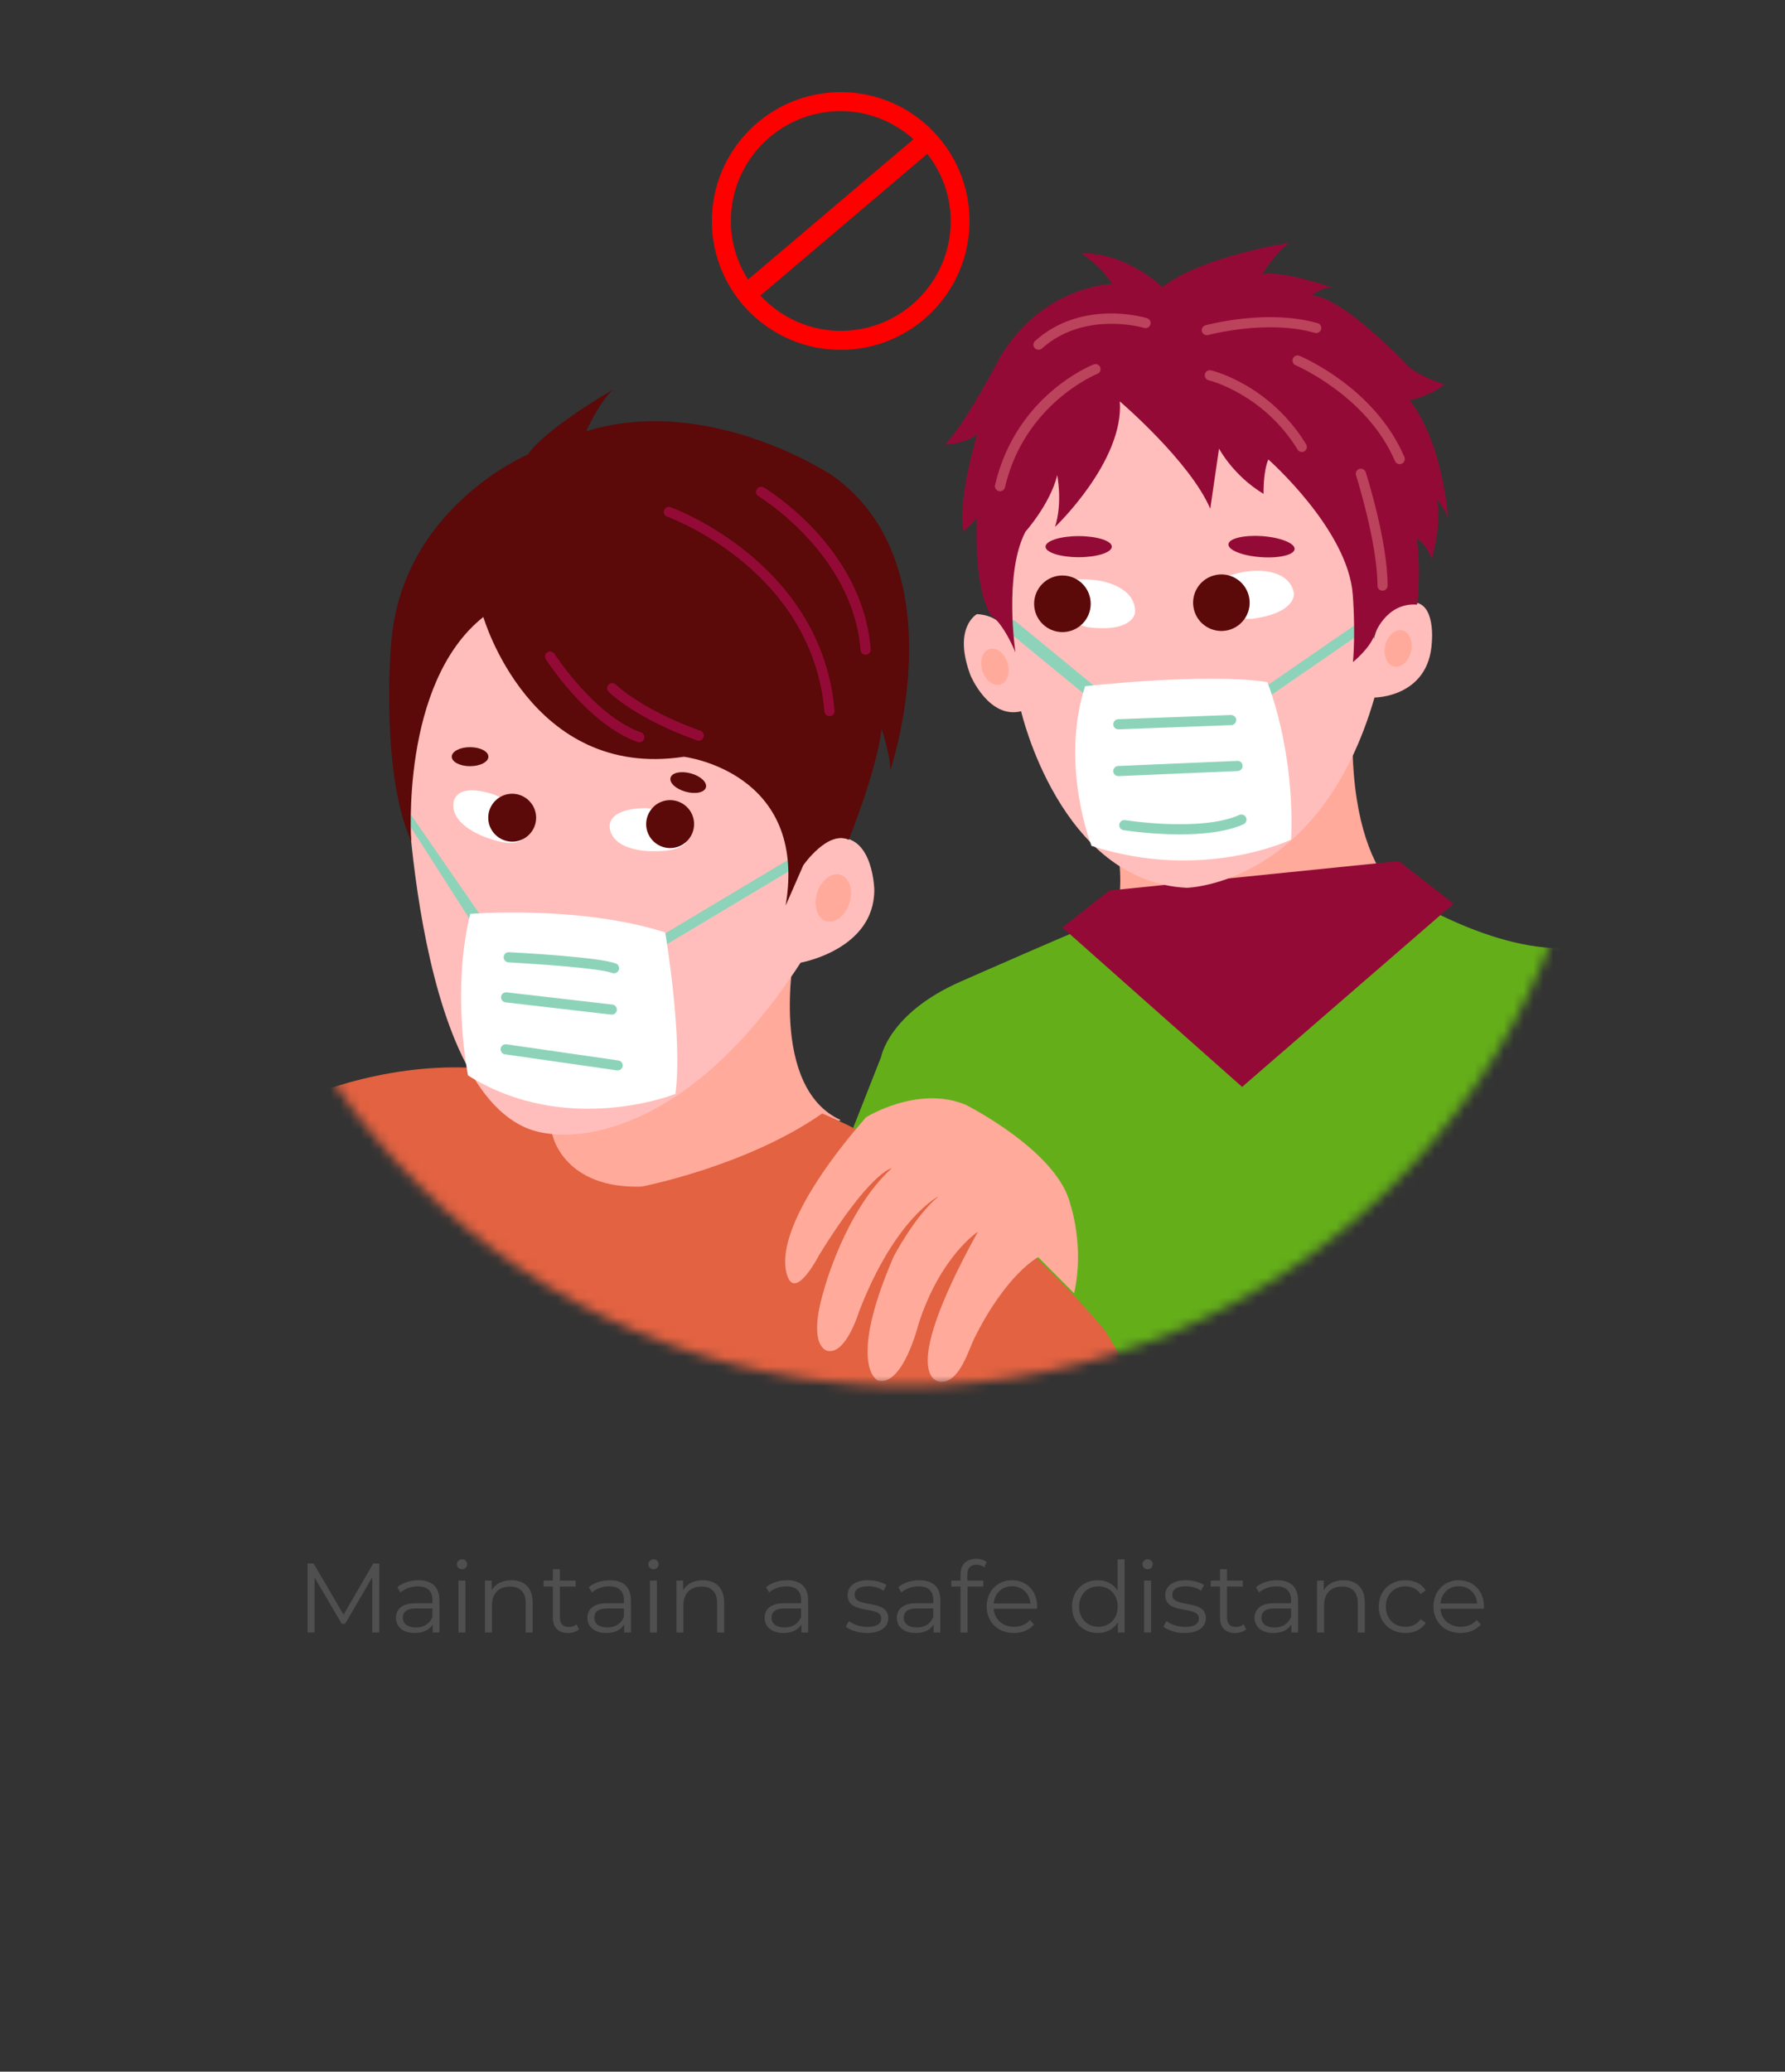 <svg width="181" height="210" viewBox="0 0 181 210" fill="none" xmlns="http://www.w3.org/2000/svg">
<rect x="0" y="0" width="181" height="210" fill="#333333" stroke="none"/>
<path d="M37.849 158.483L34.839 163.673L31.799 158.483H31.189V165.483H31.899V159.913L34.649 164.593H34.999L37.749 159.883V165.483H38.459V158.483H37.849ZM42.43 160.183C41.6 160.183 40.82 160.443 40.29 160.893L40.61 161.423C41.04 161.043 41.68 160.803 42.36 160.803C43.34 160.803 43.85 161.293 43.85 162.193V162.513H42.18C40.67 162.513 40.15 163.193 40.15 164.003C40.15 164.913 40.88 165.533 42.07 165.533C42.94 165.533 43.56 165.203 43.88 164.663V165.483H44.56V162.223C44.56 160.863 43.79 160.183 42.43 160.183ZM42.18 164.973C41.34 164.973 40.85 164.593 40.85 163.983C40.85 163.443 41.18 163.043 42.2 163.043H43.85V163.903C43.57 164.593 42.98 164.973 42.18 164.973ZM46.849 159.073C47.149 159.073 47.369 158.843 47.369 158.553C47.369 158.283 47.139 158.063 46.849 158.063C46.559 158.063 46.329 158.293 46.329 158.563C46.329 158.843 46.559 159.073 46.849 159.073ZM46.489 165.483H47.199V160.223H46.489V165.483ZM51.854 160.183C50.944 160.183 50.234 160.553 49.854 161.193V160.223H49.174V165.483H49.884V162.723C49.884 161.523 50.594 160.823 51.724 160.823C52.724 160.823 53.304 161.393 53.304 162.503V165.483H54.014V162.433C54.014 160.923 53.134 160.183 51.854 160.183ZM58.462 164.653C58.262 164.833 57.972 164.923 57.682 164.923C57.092 164.923 56.772 164.583 56.772 163.963V160.823H58.372V160.223H56.772V159.073H56.062V160.223H55.122V160.823H56.062V164.003C56.062 164.973 56.612 165.533 57.602 165.533C58.012 165.533 58.432 165.413 58.712 165.163L58.462 164.653ZM61.844 160.183C61.014 160.183 60.234 160.443 59.704 160.893L60.024 161.423C60.454 161.043 61.094 160.803 61.774 160.803C62.754 160.803 63.264 161.293 63.264 162.193V162.513H61.594C60.084 162.513 59.564 163.193 59.564 164.003C59.564 164.913 60.294 165.533 61.484 165.533C62.354 165.533 62.974 165.203 63.294 164.663V165.483H63.974V162.223C63.974 160.863 63.204 160.183 61.844 160.183ZM61.594 164.973C60.754 164.973 60.264 164.593 60.264 163.983C60.264 163.443 60.594 163.043 61.614 163.043H63.264V163.903C62.984 164.593 62.394 164.973 61.594 164.973ZM66.263 159.073C66.563 159.073 66.783 158.843 66.783 158.553C66.783 158.283 66.553 158.063 66.263 158.063C65.973 158.063 65.743 158.293 65.743 158.563C65.743 158.843 65.973 159.073 66.263 159.073ZM65.903 165.483H66.613V160.223H65.903V165.483ZM71.268 160.183C70.358 160.183 69.648 160.553 69.268 161.193V160.223H68.588V165.483H69.298V162.723C69.298 161.523 70.008 160.823 71.138 160.823C72.138 160.823 72.718 161.393 72.718 162.503V165.483H73.428V162.433C73.428 160.923 72.548 160.183 71.268 160.183ZM79.813 160.183C78.983 160.183 78.203 160.443 77.673 160.893L77.993 161.423C78.423 161.043 79.063 160.803 79.743 160.803C80.723 160.803 81.233 161.293 81.233 162.193V162.513H79.563C78.053 162.513 77.533 163.193 77.533 164.003C77.533 164.913 78.263 165.533 79.453 165.533C80.323 165.533 80.943 165.203 81.263 164.663V165.483H81.943V162.223C81.943 160.863 81.173 160.183 79.813 160.183ZM79.563 164.973C78.723 164.973 78.233 164.593 78.233 163.983C78.233 163.443 78.563 163.043 79.583 163.043H81.233V163.903C80.953 164.593 80.363 164.973 79.563 164.973ZM87.899 165.533C89.269 165.533 90.069 164.943 90.069 164.033C90.069 162.013 86.659 163.083 86.659 161.663C86.659 161.163 87.079 160.793 88.029 160.793C88.569 160.793 89.119 160.923 89.579 161.243L89.889 160.673C89.449 160.373 88.709 160.183 88.029 160.183C86.689 160.183 85.949 160.823 85.949 161.683C85.949 163.763 89.359 162.683 89.359 164.053C89.359 164.573 88.949 164.913 87.949 164.913C87.209 164.913 86.499 164.653 86.079 164.323L85.759 164.883C86.189 165.253 87.029 165.533 87.899 165.533ZM93.221 160.183C92.391 160.183 91.611 160.443 91.081 160.893L91.401 161.423C91.831 161.043 92.471 160.803 93.151 160.803C94.131 160.803 94.641 161.293 94.641 162.193V162.513H92.971C91.461 162.513 90.941 163.193 90.941 164.003C90.941 164.913 91.671 165.533 92.861 165.533C93.731 165.533 94.351 165.203 94.671 164.663V165.483H95.351V162.223C95.351 160.863 94.581 160.183 93.221 160.183ZM92.971 164.973C92.131 164.973 91.641 164.593 91.641 163.983C91.641 163.443 91.971 163.043 92.991 163.043H94.641V163.903C94.361 164.593 93.771 164.973 92.971 164.973ZM99.02 158.613C99.32 158.613 99.6 158.703 99.8 158.873L100.04 158.343C99.78 158.123 99.38 158.013 98.99 158.013C97.96 158.013 97.4 158.633 97.4 159.573V160.223H96.46V160.823H97.4V165.483H98.11V160.823H99.71V160.223H98.09V159.603C98.09 158.953 98.41 158.613 99.02 158.613ZM105.17 162.853C105.17 161.273 104.1 160.183 102.62 160.183C101.14 160.183 100.05 161.293 100.05 162.853C100.05 164.413 101.17 165.533 102.81 165.533C103.64 165.533 104.37 165.233 104.84 164.673L104.44 164.213C104.04 164.673 103.47 164.903 102.83 164.903C101.68 164.903 100.84 164.173 100.76 163.073H105.16C105.16 162.993 105.17 162.913 105.17 162.853ZM102.62 160.793C103.65 160.793 104.4 161.513 104.49 162.543H100.76C100.85 161.513 101.6 160.793 102.62 160.793ZM113.323 158.063V161.223C112.883 160.543 112.163 160.183 111.323 160.183C109.823 160.183 108.703 161.263 108.703 162.853C108.703 164.443 109.823 165.533 111.323 165.533C112.193 165.533 112.923 165.153 113.353 164.443V165.483H114.033V158.063H113.323ZM111.383 164.903C110.263 164.903 109.423 164.083 109.423 162.853C109.423 161.623 110.263 160.803 111.383 160.803C112.493 160.803 113.333 161.623 113.333 162.853C113.333 164.083 112.493 164.903 111.383 164.903ZM116.37 159.073C116.67 159.073 116.89 158.843 116.89 158.553C116.89 158.283 116.66 158.063 116.37 158.063C116.08 158.063 115.85 158.293 115.85 158.563C115.85 158.843 116.08 159.073 116.37 159.073ZM116.01 165.483H116.72V160.223H116.01V165.483ZM120.106 165.533C121.476 165.533 122.276 164.943 122.276 164.033C122.276 162.013 118.866 163.083 118.866 161.663C118.866 161.163 119.286 160.793 120.236 160.793C120.776 160.793 121.326 160.923 121.786 161.243L122.096 160.673C121.656 160.373 120.916 160.183 120.236 160.183C118.896 160.183 118.156 160.823 118.156 161.683C118.156 163.763 121.566 162.683 121.566 164.053C121.566 164.573 121.156 164.913 120.156 164.913C119.416 164.913 118.706 164.653 118.286 164.323L117.966 164.883C118.396 165.253 119.236 165.533 120.106 165.533ZM126.108 164.653C125.908 164.833 125.618 164.923 125.328 164.923C124.738 164.923 124.418 164.583 124.418 163.963V160.823H126.018V160.223H124.418V159.073H123.708V160.223H122.768V160.823H123.708V164.003C123.708 164.973 124.258 165.533 125.248 165.533C125.658 165.533 126.078 165.413 126.358 165.163L126.108 164.653ZM129.491 160.183C128.661 160.183 127.881 160.443 127.351 160.893L127.671 161.423C128.101 161.043 128.741 160.803 129.421 160.803C130.401 160.803 130.911 161.293 130.911 162.193V162.513H129.241C127.731 162.513 127.211 163.193 127.211 164.003C127.211 164.913 127.941 165.533 129.131 165.533C130.001 165.533 130.621 165.203 130.941 164.663V165.483H131.621V162.223C131.621 160.863 130.851 160.183 129.491 160.183ZM129.241 164.973C128.401 164.973 127.911 164.593 127.911 163.983C127.911 163.443 128.241 163.043 129.261 163.043H130.911V163.903C130.631 164.593 130.041 164.973 129.241 164.973ZM136.229 160.183C135.319 160.183 134.609 160.553 134.229 161.193V160.223H133.549V165.483H134.259V162.723C134.259 161.523 134.969 160.823 136.099 160.823C137.099 160.823 137.679 161.393 137.679 162.503V165.483H138.389V162.433C138.389 160.923 137.509 160.183 136.229 160.183ZM142.516 165.533C143.406 165.533 144.156 165.173 144.576 164.493L144.046 164.133C143.686 164.663 143.126 164.903 142.516 164.903C141.366 164.903 140.526 164.093 140.526 162.853C140.526 161.623 141.366 160.803 142.516 160.803C143.126 160.803 143.686 161.053 144.046 161.583L144.576 161.223C144.156 160.533 143.406 160.183 142.516 160.183C140.946 160.183 139.806 161.283 139.806 162.853C139.806 164.423 140.946 165.533 142.516 165.533ZM150.473 162.853C150.473 161.273 149.403 160.183 147.923 160.183C146.443 160.183 145.353 161.293 145.353 162.853C145.353 164.413 146.473 165.533 148.113 165.533C148.943 165.533 149.673 165.233 150.143 164.673L149.743 164.213C149.343 164.673 148.773 164.903 148.133 164.903C146.983 164.903 146.143 164.173 146.063 163.073H150.463C150.463 162.993 150.473 162.913 150.473 162.853ZM147.923 160.793C148.953 160.793 149.703 161.513 149.793 162.543H146.063C146.153 161.513 146.903 160.793 147.923 160.793Z" fill="#4F4F4F"/>
<mask id="mask0" mask-type="alpha" maskUnits="userSpaceOnUse" x="21" y="0" width="141" height="141">
<path d="M21.805 70.473C21.805 31.794 53.164 0.435 91.843 0.435C130.523 0.435 161.882 31.794 161.882 70.473C161.882 109.153 130.523 140.501 91.843 140.501C53.153 140.511 21.805 109.153 21.805 70.473Z" fill="#FFD369"/>
</mask>
<g mask="url(#mask0)">
<path d="M85.252 9.338C78.038 9.338 72.184 15.192 72.184 22.406C72.184 29.619 78.038 35.463 85.252 35.463C92.465 35.463 98.309 29.619 98.309 22.406C98.309 15.192 92.465 9.338 85.252 9.338ZM85.252 11.264C88.088 11.264 90.656 12.356 92.626 14.111L75.855 28.335C74.763 26.623 74.11 24.589 74.11 22.406C74.11 16.252 79.097 11.264 85.252 11.264ZM94.028 15.599C95.494 17.483 96.404 19.826 96.404 22.395C96.404 28.549 91.416 33.537 85.252 33.537C82.03 33.537 79.14 32.145 77.107 29.962L94.028 15.599Z" fill="#FF0000"/>
<path d="M113.1 85.028C113.1 85.028 115.133 92.198 110.959 98.01L124.83 108.402L144.619 92.487C144.619 92.487 136.967 90.786 137.138 74.272C137.138 74.261 129.143 87.254 113.1 85.028Z" fill="#FFAA9B"/>
<path d="M85.057 118.024L89.348 107.129C89.348 107.129 90.13 102.719 97.343 99.53C97.343 99.53 109.48 94.168 113.601 92.562C113.601 92.562 119.573 99.38 125.673 102.056C125.673 102.056 138.955 91.867 140.572 89.651C140.572 89.651 149.915 96.073 158.167 96.116C158.167 96.116 156.422 131.734 115.431 147.499C115.42 147.489 96.53 123.665 85.057 118.024Z" fill="#64AF19"/>
<path d="M107.725 94.018L125.951 110.179L147.389 91.61L141.834 87.286L112.487 90.272L107.725 94.018Z" fill="#940A37"/>
<path d="M101.852 63.729C101.852 63.729 101.21 62.359 99.058 62.252C99.058 62.252 96.565 63.6 98.427 68.502C98.427 68.502 100.289 72.912 103.543 72.098C103.543 72.098 107.492 89.351 120.325 89.993C120.325 89.993 133.874 89.758 139.375 70.707C139.375 70.707 144.877 70.707 145.187 65.131C145.187 65.131 145.615 61 143.218 61.064C143.218 61.064 140.135 61.032 139.311 64.799C139.311 64.799 139.482 35.495 119.222 36.523C119.233 36.512 98.245 39.316 101.852 63.729Z" fill="#FFBEBB"/>
<path d="M106.358 60.745C106.358 60.745 106.497 58.08 111.538 58.872C111.538 58.872 115.252 59.439 115.091 62.115C115.091 62.115 114.931 64.148 110.297 63.581C110.307 63.581 106.165 62.618 106.358 60.745Z" fill="white"/>
<path d="M104.861 61.204C104.861 59.62 106.146 58.336 107.73 58.336C109.314 58.336 110.598 59.62 110.598 61.204C110.598 62.788 109.314 64.073 107.73 64.073C106.146 64.073 104.861 62.788 104.861 61.204Z" fill="#5B0909"/>
<path d="M122.404 60.999C122.404 60.999 121.858 58.388 126.942 57.874C126.942 57.874 130.677 57.478 131.201 60.1C131.201 60.1 131.565 62.112 126.942 62.733C126.942 62.733 122.693 62.851 122.404 60.999Z" fill="white"/>
<path d="M121.077 61.824C120.67 60.293 121.59 58.72 123.121 58.324C124.651 57.917 126.214 58.837 126.621 60.368C127.027 61.898 126.107 63.461 124.576 63.868C123.046 64.264 121.473 63.354 121.077 61.824Z" fill="#5B0909"/>
<path d="M106.018 55.413C106.018 54.824 107.527 54.343 109.378 54.343C111.23 54.343 112.739 54.824 112.739 55.413C112.739 56.002 111.23 56.483 109.378 56.483C107.527 56.483 106.018 56.002 106.018 55.413Z" fill="#940A37"/>
<path d="M124.563 55.168C124.606 54.58 126.147 54.216 127.999 54.344C129.851 54.483 131.317 55.072 131.274 55.66C131.231 56.249 129.69 56.613 127.838 56.474C125.987 56.346 124.521 55.757 124.563 55.168Z" fill="#940A37"/>
<path d="M140.47 65.431C140.706 64.414 141.476 63.74 142.193 63.901C142.911 64.061 143.306 65.014 143.082 66.03C142.846 67.047 142.076 67.732 141.359 67.561C140.631 67.4 140.235 66.448 140.47 65.431Z" fill="#FFAA9B"/>
<path d="M99.606 67.978C99.306 66.982 99.628 66.008 100.334 65.794C101.04 65.58 101.854 66.201 102.164 67.196C102.464 68.192 102.143 69.165 101.436 69.379C100.73 69.604 99.917 68.973 99.606 67.978Z" fill="#FFAA9B"/>
<path d="M128.354 70.762C128.172 70.773 127.99 70.698 127.883 70.537C127.723 70.302 127.776 69.981 128.012 69.82L138.971 62.264C139.207 62.103 139.528 62.157 139.688 62.392C139.849 62.628 139.795 62.949 139.56 63.109L128.6 70.666C128.525 70.73 128.44 70.751 128.354 70.762Z" fill="#8DD3BA"/>
<path d="M110.683 70.826C110.565 70.815 110.447 70.762 110.351 70.687L102.217 64.008C101.949 63.784 101.907 63.377 102.121 63.099C102.345 62.821 102.741 62.778 103.009 63.002L111.143 69.681C111.411 69.906 111.453 70.312 111.239 70.591C111.1 70.773 110.886 70.847 110.683 70.826Z" fill="#8DD3BA"/>
<path d="M110.682 85.746C110.682 85.746 107.439 77.547 110.029 69.563C110.029 69.563 122.112 68.182 128.501 69.135C128.501 69.135 131.306 75.867 130.92 85.103C130.92 85.114 121.994 89.406 110.682 85.746Z" fill="white"/>
<path d="M113.401 73.93C113.123 73.93 112.898 73.716 112.887 73.438C112.876 73.16 113.101 72.913 113.379 72.903L124.821 72.475C125.088 72.475 125.345 72.689 125.356 72.967C125.366 73.245 125.142 73.491 124.863 73.502L113.422 73.93C113.412 73.93 113.401 73.93 113.401 73.93Z" fill="#8DD3BA"/>
<path d="M113.401 78.672C113.123 78.672 112.898 78.458 112.887 78.18C112.876 77.891 113.101 77.656 113.379 77.645L125.463 77.131C125.773 77.121 125.987 77.345 125.998 77.624C126.009 77.912 125.784 78.148 125.506 78.159L113.422 78.672C113.412 78.672 113.401 78.672 113.401 78.672Z" fill="#8DD3BA"/>
<path d="M119.618 84.581C116.675 84.581 114.106 84.174 113.924 84.152C113.646 84.11 113.453 83.842 113.496 83.564C113.539 83.285 113.796 83.093 114.085 83.136C114.16 83.146 121.791 84.345 125.665 82.611C125.922 82.493 126.232 82.611 126.35 82.868C126.468 83.125 126.35 83.435 126.093 83.553C124.295 84.356 121.844 84.581 119.618 84.581Z" fill="#8DD3BA"/>
<path d="M113.55 40.688C113.55 40.688 120.678 46.778 122.722 51.572L123.61 45.472C123.61 45.472 125.044 48.212 128.127 50.063C128.127 50.063 128.063 47.869 128.608 46.574C128.608 46.574 136.689 53.691 137.171 60.274C137.171 60.274 137.47 63.859 137.192 67.113C137.192 67.113 138.915 65.721 139.365 64.373C139.365 64.373 140.51 61.044 143.689 61.29C143.689 61.29 144.159 57.919 143.656 54.58C143.656 54.58 144.748 55.276 145.187 56.699C145.187 56.699 146.3 52.685 145.658 50.598C145.658 50.598 146.6 51.626 146.824 52.578C146.824 52.578 146.45 45.172 142.95 40.57C142.95 40.57 145.144 40.12 146.45 38.954C146.45 38.954 143.539 38.119 142.426 36.738C142.426 36.738 136.175 30.146 133.007 29.931C133.007 29.931 134.174 29.032 135.126 29.161C135.126 29.161 130.011 27.352 127.966 27.802C127.966 27.802 129.807 25.04 130.802 24.602C130.802 24.602 121.951 25.929 117.863 29.107C117.863 29.107 114.374 25.64 109.622 25.65C109.622 25.65 111.655 26.978 112.768 28.776C112.768 28.776 105.844 28.936 101.488 36.064C101.488 36.064 97.87 43.042 95.805 45.087C95.805 45.087 98.213 44.905 99.112 43.973C99.112 43.973 97.1 50.374 97.688 53.884C97.688 53.884 98.309 53.36 99.048 52.525C99.048 52.525 98.662 59.289 100.439 62.318C100.439 62.318 101.648 63.003 102.965 66.128C102.965 66.128 101.766 58.154 103.982 53.895C103.982 53.895 106.497 51.08 107.203 48.169C107.203 48.169 107.77 50.952 106.978 53.413C106.989 53.424 113.989 46.745 113.55 40.688Z" fill="#940A37"/>
<g opacity="0.6">
<path opacity="0.6" d="M122.37 33.977C122.145 33.977 121.931 33.827 121.878 33.602C121.803 33.324 121.963 33.046 122.242 32.971C122.499 32.907 128.471 31.301 133.608 32.757C133.886 32.832 134.036 33.121 133.961 33.388C133.886 33.656 133.597 33.816 133.33 33.741C128.471 32.361 122.573 33.945 122.52 33.955C122.456 33.977 122.413 33.977 122.37 33.977Z" fill="#FFAA9B"/>
</g>
<g opacity="0.6">
<path opacity="0.6" d="M141.924 47.053C141.721 47.053 141.539 46.936 141.453 46.743C138.638 40.139 131.446 37.057 131.382 37.025C131.114 36.918 130.997 36.618 131.104 36.351C131.211 36.083 131.51 35.965 131.778 36.072C132.088 36.201 139.42 39.337 142.406 46.326C142.513 46.583 142.395 46.893 142.138 47C142.063 47.043 141.999 47.053 141.924 47.053Z" fill="#FFAA9B"/>
</g>
<g opacity="0.6">
<path opacity="0.6" d="M132.011 45.815C131.84 45.815 131.669 45.729 131.573 45.569C128.116 39.928 122.625 38.559 122.561 38.548C122.283 38.484 122.111 38.205 122.176 37.927C122.24 37.649 122.518 37.478 122.796 37.542C123.042 37.595 128.768 39.029 132.439 45.034C132.589 45.28 132.514 45.59 132.268 45.74C132.193 45.794 132.108 45.815 132.011 45.815Z" fill="#FFAA9B"/>
</g>
<g opacity="0.6">
<path opacity="0.6" d="M105.308 35.454C105.169 35.454 105.03 35.4 104.923 35.282C104.73 35.069 104.752 34.747 104.966 34.555C109.718 30.306 116.043 32.168 116.311 32.254C116.578 32.339 116.739 32.628 116.653 32.896C116.568 33.163 116.279 33.324 116.011 33.238C115.947 33.217 109.964 31.462 105.651 35.325C105.555 35.411 105.437 35.454 105.308 35.454Z" fill="#FFAA9B"/>
</g>
<g opacity="0.6">
<path opacity="0.6" d="M101.403 49.795C101.36 49.795 101.328 49.795 101.286 49.784C101.007 49.72 100.836 49.441 100.9 49.163C103.009 40.13 110.575 37.069 110.897 36.941C111.164 36.834 111.464 36.973 111.56 37.23C111.667 37.497 111.539 37.797 111.271 37.893C111.196 37.925 103.886 40.901 101.906 49.388C101.853 49.634 101.639 49.795 101.403 49.795Z" fill="#FFAA9B"/>
</g>
<g opacity="0.6">
<path opacity="0.6" d="M140.189 59.877C139.9 59.877 139.675 59.652 139.675 59.363C139.675 55.007 137.524 48.254 137.503 48.179C137.417 47.911 137.567 47.622 137.834 47.537C138.102 47.451 138.391 47.601 138.487 47.869C138.573 48.147 140.703 54.847 140.703 59.363C140.703 59.642 140.478 59.877 140.189 59.877Z" fill="#FFAA9B"/>
</g>
<path d="M80.53 96.662C80.53 96.662 77.95 110.222 85.249 113.54L57.273 125.998L51.236 108.039L80.53 96.662Z" fill="#FFAA9B"/>
<path d="M56.063 115.197C56.063 115.197 57.273 120.538 65.064 120.281C65.064 120.281 75.692 118.237 83.366 112.875C83.366 112.875 98.489 118.708 112.071 134.901C112.071 134.901 117.625 143.838 118.524 149.35C118.524 149.35 66.841 165.179 25.143 127.056L19.781 117.081C19.781 117.081 36.317 104.741 54.062 109.15L56.063 115.197Z" fill="#E26241"/>
<path d="M41.134 77.141C41.134 77.141 41.915 113.659 55.678 114.911C55.678 114.911 68.233 117.522 81.183 97.583C81.183 97.583 88.675 96.267 88.653 90.188C88.653 90.188 88.557 84.826 85.09 84.922C85.09 84.922 82.35 85.275 81.183 87.823C81.183 87.823 83.709 58.101 59.778 57.523C59.788 57.534 40.663 56.571 41.134 77.141Z" fill="#FFBEBB"/>
<path d="M45.982 81.421C45.982 81.421 46.014 79.238 50.006 80.511C50.006 80.511 54.17 82.042 53.217 84.803C53.217 84.803 52.768 86.13 49.578 84.985C49.578 84.985 45.736 83.84 45.982 81.421Z" fill="white"/>
<path d="M49.506 82.889C49.506 81.552 50.597 80.46 51.935 80.46C53.273 80.46 54.365 81.552 54.365 82.889C54.365 84.227 53.273 85.319 51.935 85.319C50.597 85.308 49.506 84.227 49.506 82.889Z" fill="#5B0909"/>
<path d="M61.854 84.098C61.854 84.098 61.169 82.033 65.354 81.915C65.354 81.915 69.796 82.001 69.785 84.912C69.785 84.912 69.796 86.314 66.413 86.282C66.413 86.292 62.411 86.464 61.854 84.098Z" fill="white"/>
<path d="M65.656 84.334C65.217 83.071 65.891 81.679 67.154 81.24C68.417 80.802 69.808 81.476 70.247 82.739C70.686 84.002 70.012 85.393 68.749 85.832C67.475 86.271 66.094 85.597 65.656 84.334Z" fill="#5B0909"/>
<path d="M45.809 76.703C45.809 76.167 46.643 75.739 47.66 75.739C48.688 75.739 49.522 76.167 49.522 76.703C49.522 77.238 48.688 77.666 47.66 77.666C46.643 77.666 45.809 77.238 45.809 76.703Z" fill="#5B0909"/>
<path d="M67.997 78.832C68.136 78.318 69.056 78.125 70.041 78.393C71.036 78.66 71.721 79.302 71.582 79.816C71.443 80.33 70.523 80.533 69.538 80.255C68.543 79.987 67.847 79.356 67.997 78.832Z" fill="#5B0909"/>
<path d="M82.871 90.466C83.289 89.182 84.359 88.379 85.258 88.69C86.157 89 86.542 90.284 86.125 91.579C85.708 92.874 84.637 93.666 83.738 93.367C82.839 93.046 82.454 91.761 82.871 90.466Z" fill="#FFAA9B"/>
<path d="M66.827 96.106C66.645 96.117 66.463 96.021 66.367 95.86C66.217 95.614 66.303 95.303 66.549 95.154L81.008 86.506C81.244 86.367 81.565 86.442 81.715 86.688C81.865 86.934 81.779 87.244 81.533 87.394L67.073 96.042C66.988 96.085 66.902 96.106 66.827 96.106Z" fill="#8DD3BA"/>
<path d="M48.409 93.998C48.259 93.998 48.109 93.923 48.002 93.762L40.971 82.781C40.778 82.513 40.778 82.192 41.003 81.957C41.228 81.732 41.313 82.064 41.506 82.342L48.816 92.917C49.008 93.195 48.976 93.602 48.752 93.837C48.655 93.944 48.527 93.998 48.409 93.998Z" fill="#8DD3BA"/>
<path d="M47.457 109.015C47.457 109.015 45.734 100.527 47.682 92.639C47.682 92.639 58.62 91.719 67.45 94.512C67.45 94.512 69.259 105.129 68.488 110.887C68.499 110.887 57.507 115.297 47.457 109.015Z" fill="white"/>
<path d="M62.258 98.663C62.194 98.663 62.13 98.652 62.076 98.631C60.792 98.128 54.049 97.689 51.555 97.55C51.277 97.539 51.052 97.293 51.074 97.004C51.084 96.726 51.341 96.49 51.609 96.522C52.54 96.565 60.77 97.015 62.451 97.668C62.718 97.775 62.847 98.074 62.74 98.331C62.654 98.535 62.461 98.663 62.258 98.663Z" fill="#8DD3BA"/>
<path d="M62.044 102.848C62.023 102.848 62.001 102.848 61.98 102.848L51.256 101.606C50.977 101.574 50.774 101.317 50.806 101.039C50.838 100.761 51.095 100.557 51.373 100.589L62.097 101.831C62.376 101.863 62.579 102.12 62.547 102.398C62.526 102.655 62.301 102.848 62.044 102.848Z" fill="#8DD3BA"/>
<path d="M62.633 108.5C62.611 108.5 62.59 108.5 62.558 108.5L51.202 106.873C50.924 106.83 50.731 106.573 50.763 106.295C50.806 106.017 51.063 105.824 51.341 105.856L62.697 107.494C62.975 107.536 63.178 107.793 63.136 108.071C63.103 108.318 62.889 108.5 62.633 108.5Z" fill="#8DD3BA"/>
<path d="M41.701 85.284C41.701 85.284 40.545 69.273 49.011 62.541C49.011 62.541 53.795 79.077 69.346 76.711C69.346 76.711 81.964 78.21 79.663 91.802L81.451 87.714C81.451 87.714 83.923 84.139 86.063 85.124C86.063 85.124 88.825 78.328 89.403 73.897C89.403 73.897 90.323 76.658 90.27 78.103C90.27 78.103 97.301 57.361 84.394 48.199C84.394 48.199 71.957 39.862 59.435 43.715C59.435 43.715 60.677 40.922 62.121 39.52C62.121 39.52 55.315 43.437 53.527 46.07C53.527 46.07 40.62 51.496 39.657 65.367C39.646 65.345 38.554 78.285 41.701 85.284Z" fill="#5B0909"/>
<path d="M64.828 75.246C64.775 75.246 64.711 75.235 64.657 75.214C59.627 73.437 55.517 67.091 55.346 66.823C55.196 66.588 55.26 66.267 55.506 66.117C55.742 65.967 56.063 66.031 56.213 66.267C56.255 66.331 60.301 72.581 65 74.24C65.267 74.336 65.406 74.625 65.31 74.893C65.235 75.118 65.042 75.246 64.828 75.246Z" fill="#940A37"/>
<path d="M70.844 75.085C70.791 75.085 70.727 75.074 70.673 75.052C64.444 72.826 61.822 70.236 61.715 70.119C61.512 69.915 61.512 69.594 61.715 69.391C61.918 69.187 62.239 69.187 62.443 69.391C62.464 69.412 65.044 71.938 71.026 74.079C71.294 74.175 71.433 74.464 71.337 74.731C71.251 74.956 71.048 75.085 70.844 75.085Z" fill="#940A37"/>
<path d="M84.114 72.592C83.847 72.592 83.622 72.389 83.6 72.121C82.348 57.705 67.803 52.417 67.653 52.375C67.386 52.278 67.247 51.989 67.343 51.722C67.439 51.454 67.728 51.315 67.996 51.411C68.146 51.465 83.322 56.955 84.628 72.046C84.649 72.325 84.446 72.581 84.157 72.603C84.146 72.592 84.125 72.592 84.114 72.592Z" fill="#940A37"/>
<path d="M87.774 66.373C87.506 66.373 87.281 66.17 87.26 65.902C86.511 56.163 77.007 50.351 76.91 50.297C76.664 50.148 76.589 49.837 76.739 49.591C76.889 49.345 77.199 49.27 77.445 49.409C77.852 49.655 87.495 55.531 88.287 65.817C88.309 66.095 88.095 66.352 87.816 66.373C87.806 66.373 87.784 66.373 87.774 66.373Z" fill="#940A37"/>
<path d="M83.056 127.229C83.056 127.229 80.777 131.682 79.888 129.466C78.7 126.502 81.365 120.658 87.808 113.262C87.808 113.262 93.074 109.966 97.922 111.989C97.922 111.989 107.266 116.676 108.539 122.103C108.539 122.103 109.995 126.352 108.914 131.093L105.275 127.433C105.275 127.433 102.054 129.092 98.768 135.717C98.233 136.808 97.28 140.18 95.407 140.062C95.407 140.062 90.623 140.297 99.153 124.864C99.153 124.864 95.364 127.315 93.138 134.218C93.138 134.218 91.554 140.64 88.996 139.933C88.996 139.933 85.828 138.446 90.623 127.358C90.623 127.358 92.828 123.152 95.193 121.257C95.193 121.257 90.773 123.419 87.091 132.998C87.091 132.998 85.796 137.311 83.923 136.937C83.923 136.937 81.783 136.637 83.559 130.718C83.559 130.718 85.7 122.713 90.409 118.432C90.398 118.41 88.258 118.796 83.056 127.229Z" fill="#FFAA9B"/>
</g>
</svg>

